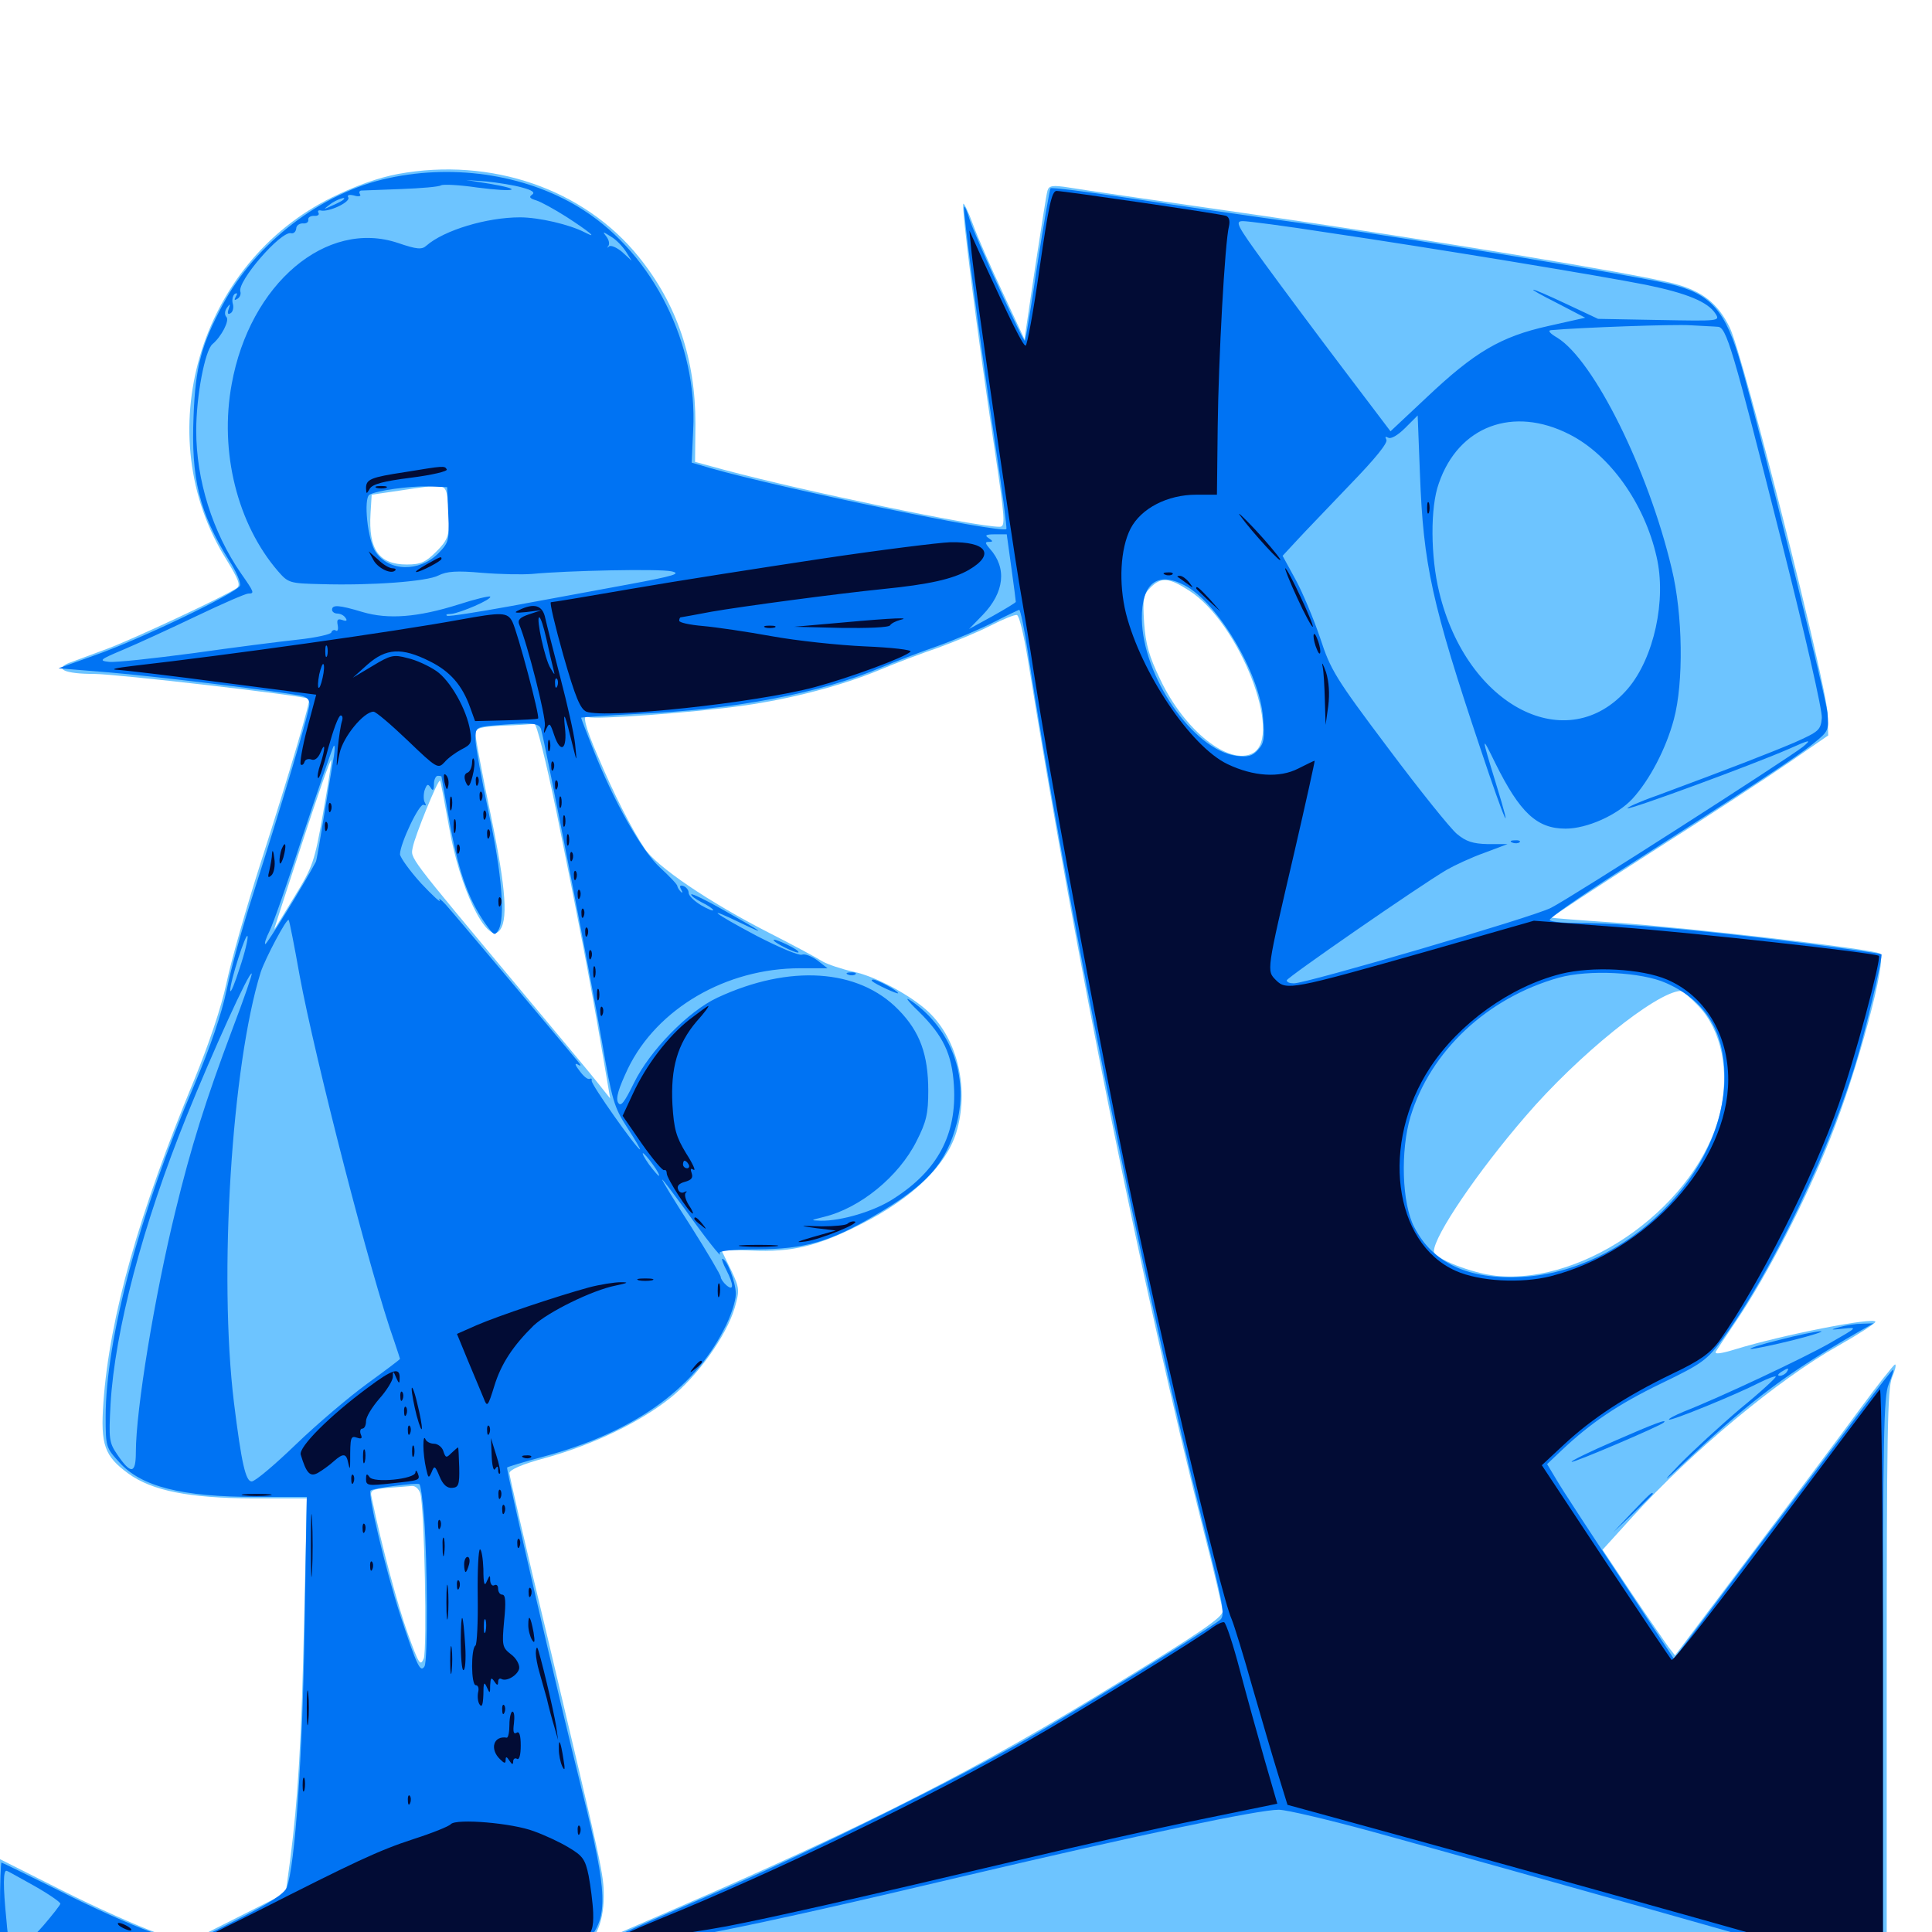 <svg xmlns="http://www.w3.org/2000/svg" viewBox="0 -1000 1000 1000">
	<path fill="#6dc4ff" d="M206.055 -909.961C195.703 -908.008 184.18 -903.906 171.875 -897.852C102.734 -863.867 76.758 -774.805 117.188 -710.352C123.438 -700.195 124.609 -697.07 122.656 -695.703C117.383 -691.797 68.75 -669.141 55.664 -664.258C48.242 -661.523 39.453 -658.203 36.133 -657.031C27.734 -653.906 33.203 -651.172 48.828 -651.172C60.156 -651.172 158.203 -639.844 159.961 -638.281C160.938 -637.5 150 -600.391 134.961 -553.516C127.539 -530.469 119.531 -502.344 117.188 -491.016C114.453 -478.32 108.008 -459.375 100.586 -441.211C72.07 -372.656 56.641 -318.359 53.516 -274.023C51.953 -252.148 54.102 -246.289 66.406 -237.305C78.711 -228.32 98.047 -224.609 130.664 -224.414H158.789L157.422 -161.914C156.055 -99.219 154.297 -69.336 150.195 -37.305L147.852 -20.117L122.266 -7.227L96.68 5.664L80.469 0.195C71.68 -2.93 50 -12.5 32.227 -21.484L0 -37.695V-13.672V10.547L15.039 11.719C23.438 12.305 169.531 13.281 339.844 13.867C704.688 15.039 903.32 16.406 945.898 17.969L976.562 19.141V-130.469C976.562 -256.836 976.953 -281.25 979.297 -286.914C980.859 -290.625 981.641 -293.75 980.859 -293.75C980.078 -293.555 971.875 -283.203 962.695 -270.703C953.516 -258.203 928.125 -224.219 906.445 -195.508L866.992 -143.164L863.477 -147.656C861.719 -150.195 853.125 -162.5 844.727 -175L829.492 -197.852L844.922 -214.844C875.781 -248.828 920.508 -286.133 951.953 -303.711C962.305 -309.57 970.703 -315.039 970.703 -315.82C970.703 -318.555 922.07 -308.984 898.047 -301.562C891.016 -299.414 887.305 -298.828 888.086 -300.391C888.867 -301.562 893.555 -308.789 898.633 -316.211C914.648 -339.844 934.766 -378.906 947.266 -410.547C961.719 -446.68 976.953 -503.906 973.047 -506.445C969.336 -508.789 873.438 -519.922 835.938 -522.461C818.164 -523.633 803.516 -524.805 803.125 -525C802.93 -525.391 826.172 -540.625 854.883 -558.984C883.789 -577.344 916.016 -598.438 926.758 -605.859L946.289 -619.336L945.898 -630.859C945.508 -645.508 902.344 -816.016 895.312 -830.469C889.062 -843.164 881.055 -849.414 866.016 -853.32C844.336 -858.789 741.992 -875.586 652.539 -888.477C603.516 -895.508 558.789 -901.953 553.32 -902.93C544.727 -904.297 542.969 -903.906 542.188 -901.367C541.602 -899.609 538.867 -881.641 535.742 -861.328L530.273 -824.414L519.141 -848.242C513.086 -861.133 506.055 -877.148 503.711 -883.594C501.367 -890.039 499.023 -894.922 498.633 -894.531C497.461 -893.359 506.055 -825.781 514.453 -769.922C520.312 -730.469 520.508 -727.344 517.383 -727.344C504.883 -727.344 416.406 -745.703 374.805 -756.836L359.766 -760.938L359.961 -780.664C359.961 -814.258 350.391 -842.578 330.664 -866.992C302.148 -902.344 254.102 -918.75 206.055 -909.961ZM231.25 -744.531C231.836 -741.992 232.422 -735.742 232.422 -730.664C232.422 -722.461 231.445 -720.117 225.781 -714.453C220.312 -708.984 217.773 -707.812 210.547 -707.812C196.094 -707.812 190.625 -715.625 191.797 -734.375L192.383 -743.945L207.031 -746.094C228.906 -749.414 229.883 -749.414 231.25 -744.531ZM615.43 -694.336C641.406 -677.93 664.453 -618.75 648.438 -610.156C636.133 -603.516 613.086 -621.875 600.586 -648.242C594.727 -660.352 592.969 -666.602 592.188 -677.734C591.406 -690.039 591.797 -692.188 595.508 -695.898C600.977 -701.367 604.883 -701.172 615.43 -694.336ZM531.836 -659.766C557.422 -500.781 590.82 -335.742 623.047 -207.422C628.516 -186.328 632.812 -167.578 632.812 -166.016C632.812 -162.891 621.68 -155.273 579.297 -129.297C506.641 -84.57 450.586 -55.859 349.609 -12.109C327.539 -2.539 308.594 5.664 307.227 6.25C306.055 6.836 306.641 4.102 308.789 0C311.133 -4.688 312.5 -11.328 312.5 -18.359C312.5 -30.078 312.109 -31.445 283.398 -152.539C272.461 -197.852 263.672 -236.133 263.672 -237.5C263.672 -239.258 270.312 -242.188 282.812 -245.508C307.227 -252.344 331.25 -263.867 346.875 -276.367C360.938 -287.5 375.977 -308.594 380.273 -323.047C382.812 -332.031 382.812 -333.203 378.711 -341.992C376.172 -347.07 374.023 -351.758 373.633 -352.344C373.242 -352.93 380.078 -353.125 388.672 -352.734C409.961 -351.758 423.047 -354.883 446.094 -366.602C472.266 -379.883 489.648 -396.68 494.922 -413.672C501.758 -435.742 495.898 -461.719 480.664 -476.172C471.875 -484.57 453.125 -494.727 441.602 -497.07C435.547 -498.438 428.516 -500.781 425.781 -502.344C423.047 -504.102 410.742 -510.742 398.438 -516.992C366.992 -533.008 339.648 -551.562 333.594 -560.938C327.148 -570.508 317.578 -589.258 309.375 -608.789C302.734 -624.023 301.172 -630.859 304.492 -628.906C307.031 -627.344 360.156 -631.25 384.766 -634.766C409.766 -638.281 436.328 -645.312 455.469 -653.32C463.281 -656.641 476.758 -661.719 485.352 -664.648C493.945 -667.773 506.25 -672.852 512.695 -676.172C519.141 -679.492 525.391 -682.031 526.367 -681.641C527.539 -681.445 529.883 -671.484 531.836 -659.766ZM288.086 -579.492C299.023 -525.391 305.078 -494.531 311.328 -457.812L315.82 -431.445L309.766 -439.062C306.445 -443.359 288.281 -465.039 269.531 -487.5C210.156 -558.594 212.5 -555.469 213.672 -561.523C214.844 -567.578 226.758 -596.875 227.734 -595.898C228.125 -595.703 230.078 -584.961 232.422 -572.07C237.695 -540.82 251.758 -511.523 258.203 -517.969C263.086 -522.852 262.109 -539.062 254.102 -577.734C249.609 -599.219 246.094 -618.164 246.094 -620.117C246.094 -623.047 248.242 -623.828 260.352 -624.414C267.969 -624.609 275.391 -625.195 276.562 -625.391C277.734 -625.586 282.617 -606.055 288.086 -579.492ZM167.188 -578.906C162.891 -554.297 161.914 -551.367 152.539 -536.133C147.07 -527.148 142.383 -519.336 141.992 -519.141C141.797 -518.945 148.242 -538.672 156.25 -563.281C164.258 -587.891 171.094 -607.422 171.484 -606.641C171.68 -605.859 169.727 -593.359 167.188 -578.906ZM879.102 -479.297C891.016 -466.797 895.312 -445.898 890.43 -424.609C879.492 -377.344 821.289 -334.766 774.219 -339.648C761.719 -341.016 742.188 -348.633 742.188 -352.344C742.188 -360.156 764.648 -393.359 789.648 -422.266C816.797 -453.906 857.227 -486.523 869.922 -487.109C870.898 -487.109 875 -483.594 879.102 -479.297ZM217.578 -226.953C219.727 -218.555 221.094 -146.484 219.336 -141.602C217.578 -137.305 216.797 -138.672 211.133 -154.297C206.055 -168.359 197.656 -199.219 192.383 -224.805C191.406 -228.711 192.383 -229.102 200.586 -229.883C205.859 -230.273 211.328 -230.664 213.086 -230.859C215.039 -231.055 216.797 -229.297 217.578 -226.953Z"/>
	<path fill="#0073f3" d="M201.172 -907.812C166.797 -900.586 132.227 -874.219 115.234 -842.188C104.297 -821.68 101.172 -810.352 100.195 -784.766C98.828 -752.539 103.125 -734.57 118.555 -709.961C122.266 -704.297 124.805 -698.242 124.219 -696.875C122.852 -693.164 71.875 -668.75 48.828 -660.742L30.273 -654.102L56.641 -651.953C79.492 -650 134.961 -643.359 153.906 -640.234C158.398 -639.648 160.156 -638.281 160.156 -635.547C160.156 -631.445 146.094 -584.375 130.859 -536.719C125.586 -520.508 119.531 -498.633 117.383 -487.891C114.648 -475 108.984 -458.398 100.586 -438.477C72.07 -371.68 54.688 -306.641 54.688 -266.602C54.688 -251.172 54.883 -250.586 61.719 -243.164C73.047 -230.469 94.141 -225.195 132.617 -225.195H158.789L157.617 -156.445C156.641 -91.016 152.734 -34.375 148.438 -23.047C147.07 -19.727 139.453 -14.844 121.68 -5.859L96.68 6.641L78.32 0C68.164 -3.516 46.875 -13.086 30.859 -21.289C14.648 -29.297 1.172 -35.938 0.781 -35.938C0.391 -35.938 0 -25.391 0 -12.5V10.742L49.414 11.328C76.367 11.719 180.859 12.305 281.25 12.5C554.688 13.281 958.984 16.406 967.383 17.969L974.609 19.336V-128.516C974.609 -256.055 975 -277.344 977.539 -283.398C979.102 -287.305 980.273 -290.625 979.883 -291.016C979.688 -291.406 972.461 -282.227 963.867 -270.703C955.273 -259.18 929.883 -225.391 907.227 -195.703L866.406 -141.406L838.281 -183.984C822.852 -207.227 808.008 -229.883 805.469 -234.375L800.781 -242.188L808.203 -249.219C823.047 -263.281 837.305 -273.047 859.961 -283.984C881.055 -294.141 883.594 -296.094 891.406 -306.641C917.383 -341.797 948.828 -407.812 962.305 -455.859C967.773 -475.586 974.609 -505.273 973.828 -506.055C973.438 -506.445 953.125 -509.375 928.516 -512.5C879.297 -518.75 838.867 -522.266 817.188 -522.266C809.375 -522.266 802.539 -522.852 802.148 -523.828C801.562 -524.609 817.578 -535.742 837.5 -548.633C906.445 -592.773 930.664 -608.594 938.672 -615.234C946.484 -621.484 946.68 -622.07 945.898 -631.055C944.922 -640.039 910.742 -777.93 901.367 -810.547C893.164 -839.648 885.547 -848.047 863.867 -853.125C841.016 -858.203 735.938 -875.586 678.711 -883.789C648.633 -887.891 606.055 -894.141 584.375 -897.461C562.5 -900.781 544.141 -903.125 543.75 -902.539C543.359 -902.148 540.234 -884.375 536.914 -862.891C533.789 -841.602 530.859 -823.828 530.469 -823.633C529.688 -822.656 504.883 -877.148 501.953 -886.133C500.781 -890.234 499.414 -893.359 499.023 -892.969C498.242 -892.188 506.641 -827.734 514.648 -773.438C518.555 -747.852 521.289 -726.562 520.898 -726.172C518.359 -723.633 404.297 -747.266 367.969 -757.617L358.008 -760.547L358.789 -777.539C361.133 -821.68 338.281 -867.773 302.344 -891.016C274.414 -909.18 236.328 -915.43 201.172 -907.812ZM235.938 -907.617C238.867 -908.008 236.328 -908.398 230.469 -908.398C224.609 -908.398 222.07 -908.008 225.195 -907.617C228.125 -907.227 232.812 -907.227 235.938 -907.617ZM213.477 -905.664C214.648 -906.25 213.672 -906.641 210.938 -906.641C208.203 -906.641 207.227 -906.25 208.594 -905.664C209.766 -905.273 212.109 -905.273 213.477 -905.664ZM270.312 -902.93C275.391 -901.562 277.148 -900.391 275.391 -899.219C273.633 -898.047 274.219 -897.266 277.539 -896.289C280.078 -895.508 287.109 -891.602 292.969 -887.891C305.078 -880.078 309.961 -875.977 302.734 -879.688C294.922 -883.789 278.906 -887.5 269.141 -887.5C251.953 -887.5 229.883 -880.859 220.703 -872.852C218.359 -870.703 215.82 -870.898 206.055 -874.219C168.945 -886.719 129.297 -853.125 119.922 -801.172C113.477 -766.211 122.852 -728.711 143.945 -704.297C149.219 -698.242 150 -698.047 166.016 -697.656C192.383 -696.875 221.094 -699.023 226.953 -702.148C231.25 -704.297 236.328 -704.688 249.414 -703.516C258.984 -702.734 270.508 -702.539 275.391 -702.93C293.75 -704.688 341.016 -705.664 347.461 -704.297C352.93 -703.125 349.219 -701.953 325 -697.461C308.984 -694.531 281.836 -689.453 264.648 -686.328C247.461 -683.203 232.617 -680.859 231.445 -681.25C230.469 -681.836 231.25 -682.227 233.398 -682.227C238.086 -682.617 254.883 -689.844 253.711 -691.211C253.125 -691.602 245.703 -689.844 237.305 -687.109C216.211 -680.469 200.977 -679.297 187.695 -683.203C175.391 -686.914 171.875 -687.109 171.875 -684.375C171.875 -683.398 173.047 -682.422 174.609 -682.422C176.172 -682.422 178.125 -681.445 178.906 -680.078C179.883 -678.711 179.297 -678.32 177.148 -679.102C174.805 -679.883 174.219 -679.297 174.805 -676.367C175.195 -674.219 174.805 -673.047 173.828 -673.633C173.047 -674.219 171.875 -673.828 171.484 -672.656C171.289 -671.68 163.477 -669.922 154.297 -668.945C145.117 -667.969 120.703 -664.844 100 -661.914C79.297 -659.18 59.766 -657.031 56.445 -657.422C50.977 -658.008 51.562 -658.594 63.672 -663.672C71.094 -666.797 88.086 -674.609 101.562 -681.055C115.039 -687.5 127.148 -692.773 128.516 -692.773C131.836 -692.773 131.641 -693.359 124.805 -703.125C109.961 -724.609 101.562 -751.562 101.562 -777.148C101.562 -794.922 106.055 -818.555 109.961 -821.875C114.648 -825.781 118.945 -834.18 117.188 -835.938C116.211 -836.914 116.211 -838.867 117.383 -840.625C119.141 -842.969 119.336 -842.969 118.359 -840.039C117.578 -837.891 117.969 -836.914 119.336 -837.891C120.508 -838.477 121.094 -840.82 120.508 -842.773C119.922 -844.727 120.508 -847.07 121.484 -847.852C122.852 -848.633 123.047 -848.047 122.07 -846.484C121.094 -844.727 121.289 -844.336 122.852 -845.312C124.219 -846.094 124.805 -847.852 124.414 -849.023C122.656 -854.297 145.312 -880.469 150.586 -879.297C151.953 -878.906 153.125 -880.078 153.32 -881.641C153.32 -883.203 154.883 -884.375 156.641 -884.375C158.594 -884.18 159.766 -884.961 159.57 -886.328C159.375 -887.5 160.742 -888.281 162.5 -888.281C164.453 -888.086 165.43 -888.867 164.844 -889.844C164.258 -890.82 164.844 -891.406 166.211 -891.016C170.508 -890.234 181.641 -895.508 180.273 -897.852C179.492 -899.023 180.664 -899.414 183.203 -898.828C185.547 -898.047 187.109 -898.438 186.328 -899.414C185.742 -900.391 185.938 -901.172 186.914 -901.367C187.695 -901.367 197.07 -901.758 207.422 -902.148C217.969 -902.539 227.344 -903.32 228.32 -904.102C229.492 -904.688 237.891 -904.297 247.07 -902.93C266.797 -900.391 271.68 -901.758 253.516 -904.883L241.211 -906.836L251.953 -906.055C257.812 -905.469 266.211 -904.102 270.312 -902.93ZM202.539 -903.906C203.32 -904.492 202.148 -905.078 200 -904.883C197.852 -904.883 197.266 -904.297 198.828 -903.711C200.195 -903.125 201.953 -903.32 202.539 -903.906ZM177.539 -896.484C177.148 -896.094 174.609 -894.727 171.875 -893.555C167.188 -891.406 167.188 -891.406 170.703 -894.141C173.828 -896.68 180.273 -898.828 177.539 -896.484ZM686.719 -879.688C742.383 -871.484 829.688 -857.031 852.148 -852.539C873.047 -848.242 883.984 -843.75 887.891 -837.695C890.43 -833.789 890.039 -833.789 858.789 -834.375L827.148 -834.961L810.938 -842.578C790.234 -852.344 787.305 -852.539 806.25 -842.969L820.508 -835.547L801.367 -831.25C776.758 -825.781 763.281 -817.773 738.672 -794.531L719.727 -776.758L695.312 -808.984C681.836 -826.758 663.672 -851.172 654.688 -863.477C640.039 -883.594 639.062 -885.547 643.359 -885.547C645.898 -885.547 665.43 -883.008 686.719 -879.688ZM324.023 -869.727L326.953 -865.039L322.07 -869.531C319.336 -871.875 316.211 -873.242 315.234 -872.461C314.258 -871.484 314.062 -871.68 314.844 -872.656C315.625 -873.633 315.234 -875.781 313.867 -877.539C311.719 -880.273 311.914 -880.273 316.211 -877.539C318.945 -875.977 322.266 -872.461 324.023 -869.727ZM889.062 -830.859C893.555 -830.859 896.68 -820.312 921.875 -720.703C934.375 -671.289 943.359 -632.031 942.969 -628.32C942.383 -622.07 941.406 -621.289 928.711 -615.625C915.82 -610.156 895.703 -602.344 857.812 -588.281C848.828 -585.156 841.992 -582.031 842.383 -581.641C843.359 -580.664 908.008 -604.492 925.781 -612.305C937.109 -617.383 937.891 -617.383 933.203 -613.477C925.586 -607.422 813.281 -535.352 802.734 -530.078C793.75 -525.391 676.172 -491.016 669.727 -491.016C667.578 -491.016 666.016 -491.602 666.016 -492.578C666.016 -493.945 734.57 -541.406 748.828 -549.805C752.93 -552.148 761.719 -556.25 768.359 -558.594L780.273 -563.086H770.117C762.305 -563.281 758.789 -564.453 754.102 -568.359C750.781 -571.094 734.766 -591.016 718.555 -612.695C691.211 -649.023 688.672 -653.32 683.398 -669.531C680.078 -679.297 674.414 -692.969 670.703 -699.805L663.867 -712.305L671.289 -720.312C675.391 -724.805 687.891 -737.695 698.828 -749.219C711.719 -762.5 718.555 -770.898 717.578 -772.461C716.797 -774.023 716.992 -774.219 718.555 -773.438C719.922 -772.656 723.438 -774.609 727.344 -778.516L733.789 -784.961L734.961 -754.688C736.719 -707.617 741.016 -687.891 766.406 -612.109C779.102 -574.023 783.789 -563.672 774.219 -594.727C766.602 -619.531 766.602 -620.117 774.023 -604.883C786.719 -579.297 795.508 -571.094 810.352 -571.094C821.484 -571.094 837.109 -578.125 844.922 -586.523C853.711 -596.094 862.305 -612.305 866.406 -627.734C871.484 -646.68 871.094 -681.836 865.234 -705.859C853.125 -756.836 825 -813.477 806.055 -825.195C802.344 -827.344 800.977 -828.906 802.734 -829.102C817.578 -830.469 866.602 -832.227 875 -831.641C880.859 -831.25 887.305 -831.055 889.062 -830.859ZM812.305 -775.195C833.203 -764.648 851.172 -739.453 857.422 -711.914C862.695 -689.453 856.055 -659.375 842.578 -643.555C811.523 -607.422 759.18 -634.18 744.922 -693.555C740.43 -711.914 740.234 -737.5 744.727 -749.805C754.883 -779.492 783.203 -790.039 812.305 -775.195ZM232.031 -733.594C232.617 -720.117 232.227 -719.141 226.953 -713.672C216.992 -703.711 201.172 -704.102 194.336 -714.453C190.234 -720.703 188.086 -741.797 191.211 -743.945C195.117 -746.094 211.328 -748.438 221.68 -748.242L231.445 -747.852ZM523.438 -706.445C524.805 -696.875 525.781 -688.867 525.781 -688.477C525.781 -688.086 520.312 -684.766 513.672 -681.055L501.562 -674.414L508.594 -681.641C519.922 -693.359 521.289 -706.055 512.305 -716.016C509.766 -718.945 509.766 -719.531 511.914 -719.531C514.062 -719.531 514.062 -719.922 511.719 -721.484C509.57 -722.852 510.156 -723.438 514.844 -723.438H521.094ZM365.82 -704.492C366.992 -705.078 365.625 -705.469 362.305 -705.469C359.18 -705.469 358.008 -705.078 359.961 -704.492C361.719 -704.102 364.453 -704.102 365.82 -704.492ZM613.086 -697.07C630.078 -688.477 651.953 -651.562 653.711 -628.906C654.688 -617.969 654.297 -615.234 651.172 -611.914C648.242 -608.594 645.898 -608.008 639.844 -608.789C617.578 -611.914 591.406 -649.805 591.016 -679.688C590.82 -698.047 599.023 -704.492 613.086 -697.07ZM532.031 -662.5C550.586 -540.625 591.211 -338.672 621.875 -214.648C633.594 -167.578 634.375 -163.672 631.25 -161.328C624.414 -156.055 561.133 -116.992 531.641 -100C496.484 -79.883 420.898 -42.383 377.93 -23.633C303.125 8.789 308.594 6.055 317.188 6.641C334.766 8.203 382.812 -1.367 500.586 -29.297C589.453 -50.195 651.172 -63.281 661.914 -63.281C665.82 -63.281 688.086 -58.008 710.938 -51.758C787.5 -30.664 936.523 11.328 941.406 13.086C944.531 14.258 934.18 14.453 914.062 13.867C896.289 13.281 750.781 12.305 590.43 11.523L299.023 10.352L304.492 4.102C314.844 -7.812 314.453 -20.312 301.758 -71.094C289.062 -121.68 261.719 -239.648 262.5 -240.43C262.891 -240.82 271.289 -243.359 281.445 -246.094C327.148 -258.398 358.594 -280.273 374.609 -311.719C378.125 -318.164 380.859 -326.562 380.859 -330.273C380.859 -336.328 376.172 -348.438 373.828 -348.438C373.438 -348.438 374.219 -345.898 375.977 -342.578C379.883 -334.961 379.883 -331.445 375.977 -334.766C374.414 -336.133 373.047 -338.086 373.047 -339.062C373.047 -340.039 366.016 -351.953 357.617 -365.234C349.023 -378.516 342.383 -389.453 342.773 -389.453C343.164 -389.453 348.242 -382.617 354.297 -374.414C364.844 -359.57 374.414 -347.461 372.461 -351.367C371.875 -352.539 379.102 -353.32 392.188 -353.32C416.406 -353.516 429.492 -357.227 452.148 -370.508C480.078 -386.719 489.844 -397.852 495.312 -418.945C501.367 -442.773 492.383 -467.383 472.07 -481.641C467.969 -484.57 469.141 -482.617 475.586 -476.367C488.281 -463.867 492.773 -454.297 493.75 -438.086C495.312 -412.891 485.352 -394.141 462.695 -379.688C452.734 -373.047 435.352 -367.969 424.805 -368.164C419.336 -368.359 419.336 -368.359 426.367 -370.117C445.117 -374.609 465.234 -391.016 474.414 -409.375C479.492 -419.336 480.469 -423.633 480.469 -435.352C480.469 -454.102 476.172 -466.016 465.039 -477.344C444.336 -498.633 408.594 -500.977 371.289 -483.594C356.25 -476.562 336.328 -456.25 328.125 -439.453C323.047 -429.102 321.289 -426.953 319.922 -429.297C318.555 -431.641 320.312 -436.914 325 -446.875C340.039 -477.93 375.781 -498.828 414.062 -498.828H428.32L423.047 -502.93C420.117 -505.078 416.602 -506.445 415.039 -505.859C413.477 -505.273 402.93 -509.766 391.602 -515.625C369.141 -527.539 364.062 -531.641 383.398 -522.266C398.047 -515.234 394.922 -517.383 374.219 -529.102C365.625 -533.984 358.398 -537.5 357.812 -537.109C357.422 -536.523 359.766 -534.766 363.086 -533.008C366.406 -531.445 369.141 -529.492 369.141 -528.906C369.141 -528.32 366.211 -529.492 362.891 -531.445C359.375 -533.594 356.445 -536.328 356.445 -537.891C356.445 -539.258 355.273 -540.82 353.711 -541.406C351.953 -541.992 351.562 -541.406 352.539 -539.648C353.516 -538.086 353.32 -537.5 352.344 -538.477C351.367 -539.453 350.586 -540.82 350.586 -541.406C350.586 -542.188 346.484 -546.484 341.602 -550.977C332.031 -559.766 317.383 -585.742 306.836 -612.695C303.516 -621.094 300.781 -628.125 300.781 -628.516C300.781 -628.711 313.672 -629.688 329.688 -630.469C380.078 -632.617 424.609 -641.211 456.055 -654.492C462.5 -657.227 475.781 -662.305 485.352 -665.625C495.117 -669.141 508.203 -674.805 514.648 -678.125C521.094 -681.445 526.953 -684.18 527.539 -684.375C528.125 -684.375 530.273 -674.414 532.031 -662.5ZM280.078 -622.461C282.422 -614.062 306.836 -488.867 311.719 -459.961C316.797 -430.664 317.773 -426.953 324.609 -416.406C328.711 -410.156 331.641 -405.078 331.25 -405.078C329.688 -405.078 305.664 -439.062 306.25 -440.625C306.445 -441.602 306.055 -441.992 305.273 -441.602C304.297 -441.016 301.953 -442.969 300 -445.703C297.656 -448.633 297.266 -450 299.023 -449.023C300.977 -447.852 300.977 -448.438 298.633 -451.172C287.305 -464.844 234.57 -527.539 230.664 -531.836C228.125 -534.57 226.758 -535.547 227.539 -533.984C228.32 -532.422 224.023 -536.328 217.969 -542.773C212.109 -549.219 207.227 -556.055 207.031 -557.812C207.031 -563.281 217.188 -584.766 219.336 -583.398C220.508 -582.812 220.703 -583.203 219.922 -584.57C219.141 -585.742 219.141 -588.672 219.727 -590.82C220.898 -594.141 221.484 -594.531 222.852 -592.383C224.023 -590.43 224.609 -590.82 224.609 -594.141C224.609 -596.484 225.586 -598.438 226.562 -598.438C227.734 -598.438 228.516 -598.242 228.516 -598.047C228.516 -597.656 230.664 -585.938 233.203 -571.68C237.891 -546.875 243.164 -532.422 253.125 -519.336C255.664 -516.016 256.25 -515.82 257.812 -518.359C261.719 -524.414 259.766 -547.852 252.93 -579.492C249.219 -596.875 246.094 -613.867 246.094 -617.383C246.094 -623.242 246.484 -623.633 254.492 -624.414C275 -626.172 279.102 -625.977 280.078 -622.461ZM172.852 -608.789C172.266 -605.664 170.117 -592.383 167.969 -579.297C165.82 -566.016 163.867 -554.492 163.477 -553.906C157.812 -543.164 137.891 -510.742 137.305 -511.328C136.719 -511.719 137.891 -514.844 139.453 -517.969C141.211 -521.289 149.219 -544.141 157.227 -568.945C165.43 -593.75 172.461 -614.062 172.852 -614.062C173.438 -614.062 173.242 -611.719 172.852 -608.789ZM155.078 -495.117C163.086 -451.953 191.992 -339.453 204.102 -305.664C205.664 -300.977 207.031 -296.875 207.031 -296.68C207.031 -296.289 199.414 -290.625 190.039 -283.789C180.664 -276.953 164.062 -262.891 153.125 -252.344C142.188 -241.797 132.031 -233.203 130.273 -233.203C127.148 -233.203 125 -242.578 121.094 -274.023C113.086 -339.648 119.922 -448.633 134.961 -496.875C137.305 -503.906 148.438 -525 149.414 -523.828C149.805 -523.438 152.344 -510.547 155.078 -495.117ZM124.023 -498.828C121.484 -490.82 119.336 -485.547 119.141 -487.305C119.141 -491.992 127.344 -517.773 128.125 -515.43C128.516 -514.453 126.758 -506.836 124.023 -498.828ZM120.312 -467.383C106.445 -430.469 98.828 -406.25 90.82 -373.242C80.078 -329.492 70.312 -270.312 70.312 -248.242C70.312 -237.109 67.773 -236.719 60.742 -247.07C56.445 -253.32 56.25 -255.078 57.227 -273.242C59.375 -310.938 73.828 -366.016 96.68 -422.461C110.156 -455.859 129.102 -497.461 130.273 -496.094C130.664 -495.703 126.172 -482.812 120.312 -467.383ZM862.305 -491.211C882.617 -482.227 892.578 -466.406 892.578 -442.578C892.578 -392.383 841.797 -341.992 787.891 -339.062C760.352 -337.5 741.602 -346.094 732.031 -364.844C725.586 -376.953 724.805 -404.492 730.078 -422.07C740.43 -456.055 769.922 -483.594 806.836 -493.945C822.266 -498.242 849.609 -496.875 862.305 -491.211ZM337.891 -397.266C340.234 -394.141 341.602 -391.406 341.016 -391.406C340.625 -391.406 338.281 -394.141 335.938 -397.266C333.594 -400.586 332.227 -403.125 332.812 -403.125C333.203 -403.125 335.547 -400.586 337.891 -397.266ZM219.531 -214.258C221.289 -191.211 221.484 -140.234 219.727 -137.5C217.578 -133.984 215.82 -137.695 207.227 -163.867C199.609 -187.305 190.234 -226.758 191.797 -228.516C192.969 -229.688 215.43 -232.617 216.992 -231.836C217.773 -231.641 218.75 -223.633 219.531 -214.258ZM18.164 -23.633C25.391 -19.531 31.25 -15.43 31.25 -14.648C31.25 -14.062 27.148 -8.789 22.266 -3.125C16.406 3.516 11.914 7.031 8.984 7.031C4.883 7.031 4.297 5.859 3.32 -6.25C1.562 -23.633 1.562 -32.422 3.516 -31.641C4.297 -31.445 10.742 -27.734 18.164 -23.633ZM782.812 -563.867C781.25 -564.453 781.836 -565.039 783.984 -565.039C786.133 -565.234 787.305 -564.648 786.523 -564.062C785.938 -563.477 784.18 -563.281 782.812 -563.867ZM400.391 -513.477C400.391 -512.109 412.305 -506.25 413.281 -507.031C413.672 -507.617 410.938 -509.375 407.227 -511.133C403.516 -512.891 400.391 -514.062 400.391 -513.477ZM439.062 -495.508C437.5 -496.094 438.086 -496.68 440.234 -496.68C442.383 -496.875 443.555 -496.289 442.773 -495.703C442.188 -495.117 440.43 -494.922 439.062 -495.508ZM451.367 -492.188C453.32 -490.43 464.844 -485.156 464.844 -485.938C464.844 -487.109 454.102 -492.969 451.953 -492.969C451.172 -492.969 450.977 -492.578 451.367 -492.188ZM952.148 -313.086C947.07 -311.719 947.266 -311.523 954.102 -312.305C961.719 -313.086 961.523 -313.086 947.266 -304.883C933.594 -297.07 890.43 -276.758 871.484 -269.336C866.797 -267.383 863.477 -265.625 863.867 -265.234C864.648 -264.258 899.023 -278.32 910.742 -284.375C915.039 -286.523 918.75 -287.891 919.141 -287.5C919.531 -287.109 911.328 -279.492 900.781 -270.898C890.43 -262.109 876.172 -249.023 869.141 -241.797C859.18 -231.445 860.547 -232.227 875.195 -246.094C907.227 -275.977 926.172 -290.039 962.109 -310.742L969.727 -315.039L963.867 -314.844C960.742 -314.844 955.469 -314.062 952.148 -313.086ZM924.805 -289.844C924.219 -288.867 922.461 -287.891 921.289 -287.891C919.922 -287.891 920.117 -288.672 921.875 -289.844C925.586 -292.188 926.367 -292.188 924.805 -289.844ZM920.898 -306.445C911.328 -304.102 904.688 -301.953 906.25 -301.758C907.812 -301.758 917.578 -303.711 927.734 -306.25C937.891 -308.789 944.531 -310.938 942.383 -310.938C940.234 -310.938 930.664 -308.984 920.898 -306.445ZM835.547 -254.102C822.852 -248.633 812.891 -243.75 813.477 -243.359C814.062 -242.578 859.375 -261.914 861.133 -263.672C863.477 -265.82 856.445 -263.281 835.547 -254.102ZM844.727 -217.188L834.961 -206.836L845.312 -216.602C850.781 -221.875 855.469 -226.562 855.469 -226.758C855.469 -228.32 853.711 -226.562 844.727 -217.188Z"/>
	<path fill="#020c35" d="M538.086 -861.133C534.961 -839.062 531.641 -821.094 530.859 -821.094C529.492 -821.094 523.438 -833.203 508.398 -866.016L501.758 -880.664L502.93 -868.945C504.883 -850 523.438 -722.656 527.539 -698.047C529.688 -685.742 533.203 -664.844 535.156 -651.562C543.359 -599.219 561.523 -500.195 579.102 -411.914C596.094 -326.953 631.445 -175.195 637.5 -161.914C638.867 -158.594 643.75 -142.773 648.242 -126.758C652.93 -110.547 658.789 -90.43 661.523 -81.641L666.406 -65.82L713.477 -52.93C778.32 -35.156 863.086 -11.523 917.773 3.906C942.969 10.938 966.016 16.797 969.141 16.797H974.609V-133.008C974.609 -215.43 973.828 -282.031 973.047 -280.859C972.07 -279.883 947.852 -247.656 918.945 -209.18C890.234 -170.703 866.016 -140.039 865.234 -140.82C864.453 -141.602 849.023 -164.648 830.859 -191.992L798.047 -241.602L809.57 -252.344C824.023 -265.82 841.602 -277.344 865.43 -288.867C879.883 -295.703 884.961 -299.414 889.844 -305.859C909.766 -333.789 938.477 -390.43 951.758 -428.516C959.961 -451.562 974.023 -504.297 972.461 -505.273C970.117 -506.836 875.586 -517.383 837.891 -520.117L793.945 -523.438L737.305 -507.227C669.141 -487.891 665.82 -487.305 660.547 -492.578C655.469 -497.656 655.469 -496.68 669.922 -558.789C675.977 -584.961 680.664 -606.25 680.469 -606.25C680.078 -606.25 676.172 -604.297 671.875 -602.148C662.305 -597.266 648.828 -598.047 635.352 -604.492C616.211 -613.672 590.625 -651.953 582.812 -682.422C578.906 -698.242 579.883 -716.016 585.156 -726.367C590.625 -736.914 604.297 -743.945 619.141 -743.945H629.883L630.273 -778.906C630.664 -813.672 633.984 -874.805 636.133 -883.008C636.719 -885.742 636.133 -887.695 634.57 -888.281C630.859 -889.453 550.391 -901.172 546.875 -901.172C544.336 -901.172 542.773 -893.359 538.086 -861.133ZM862.891 -492.969C882.422 -484.57 894.531 -464.648 894.531 -441.211C894.531 -398.633 852.734 -352.344 802.734 -339.453C787.305 -335.547 765.82 -336.719 753.516 -342.188C721.094 -356.641 714.453 -408.203 740.234 -447.461C755.273 -470.312 781.641 -489.258 807.812 -495.898C824.219 -500 849.609 -498.633 862.891 -492.969ZM209.766 -755.664C191.797 -752.93 189.453 -751.953 189.453 -747.266C189.648 -744.141 189.648 -744.141 191.406 -747.07C192.773 -749.414 198.633 -750.977 212.695 -752.734C223.438 -754.102 231.836 -756.055 231.25 -757.031C230.078 -758.984 230.078 -758.984 209.766 -755.664ZM194.922 -747.461C193.555 -748.047 194.531 -748.438 197.266 -748.438C200 -748.438 200.977 -748.047 199.805 -747.461C198.438 -747.07 196.094 -747.07 194.922 -747.461ZM738.672 -737.109C738.672 -734.375 739.062 -733.398 739.648 -734.766C740.039 -735.938 740.039 -738.281 739.648 -739.648C739.062 -740.82 738.672 -739.844 738.672 -737.109ZM641.992 -733.008C647.656 -725 664.844 -706.25 662.5 -710.742C661.133 -712.891 655.273 -719.922 649.219 -726.367C643.164 -732.812 639.844 -735.742 641.992 -733.008ZM424.805 -710.742C393.75 -706.055 349.805 -699.219 327.344 -695.312C304.883 -691.406 285.938 -688.281 285.156 -688.281C284.375 -688.281 287.305 -675.977 291.602 -660.742C297.852 -638.867 300.391 -633.008 303.516 -631.641C313.672 -627.93 390.82 -636.133 421.68 -644.336C439.844 -649.219 468.359 -659.766 471.289 -662.695C472.07 -663.672 461.523 -664.844 447.852 -665.43C434.18 -666.016 412.305 -668.359 399.414 -670.703C386.523 -673.047 370.508 -675.391 363.867 -675.977C357.031 -676.562 351.562 -677.734 351.562 -678.711C351.562 -679.688 351.953 -680.469 352.344 -680.469C352.734 -680.469 359.961 -681.836 368.359 -683.398C383.984 -686.133 433.789 -692.773 457.031 -695.117C480.469 -697.461 493.164 -700.195 501.562 -705.078C515.234 -713.086 510.742 -719.727 491.797 -719.336C486.133 -719.141 456.055 -715.43 424.805 -710.742ZM193.164 -710.352C195.312 -706.055 202.344 -702.539 204.492 -704.688C205.273 -705.273 204.492 -705.859 203.125 -705.859C201.562 -705.859 198.242 -707.812 195.703 -710.352L190.82 -714.648ZM220.703 -707.812C216.992 -705.664 214.648 -704.102 215.43 -703.906C217.578 -703.906 228.516 -709.57 228.516 -710.742C228.516 -712.109 228.32 -712.109 220.703 -707.812ZM671.484 -690.43C675.391 -681.836 679.102 -675.195 679.492 -675.586C680.273 -676.562 666.602 -705.859 665.234 -705.859C664.844 -705.859 667.578 -698.828 671.484 -690.43ZM603.125 -702.539C601.562 -703.125 602.148 -703.711 604.297 -703.711C606.445 -703.906 607.617 -703.32 606.836 -702.734C606.25 -702.148 604.492 -701.953 603.125 -702.539ZM609.57 -701.367C609.961 -701.172 612.109 -699.609 614.258 -698.047C617.969 -695.312 617.969 -695.312 615.43 -698.633C614.062 -700.391 611.914 -701.953 610.742 -701.953C609.57 -701.953 609.18 -701.758 609.57 -701.367ZM619.141 -695.508C619.141 -695.117 622.07 -692.383 625.586 -689.062L631.836 -683.398L626.172 -689.844C620.703 -695.703 619.141 -697.07 619.141 -695.508ZM268.555 -684.18C265.625 -682.812 266.602 -682.617 272.461 -683.203L280.273 -684.18L273.828 -682.031C269.141 -680.469 267.773 -679.102 268.75 -676.758C273.047 -666.602 282.617 -628.906 282.031 -624.414C281.25 -619.922 281.445 -619.727 282.812 -622.852C284.375 -626.172 284.766 -625.781 286.914 -619.336C290.234 -609.57 293.75 -612.109 292.383 -623.633C291.406 -633.008 292.383 -630.664 296.68 -613.086C298.633 -605.273 298.633 -605.273 297.656 -615.039C297.07 -620.508 293.555 -635.742 290.039 -649.219C286.523 -662.695 283.008 -676.562 282.227 -680.078C280.859 -686.719 276.562 -688.086 268.555 -684.18ZM282.812 -669.336C284.18 -663.086 285.742 -656.25 286.328 -654.102C287.305 -650.195 287.305 -650.195 284.961 -654.102C282.031 -658.594 277.344 -680.469 279.102 -680.469C279.883 -680.469 281.445 -675.391 282.812 -669.336ZM288.477 -644.922C287.891 -643.359 287.305 -643.945 287.305 -646.094C287.109 -648.242 287.695 -649.414 288.281 -648.633C288.867 -648.047 289.062 -646.289 288.477 -644.922ZM238.281 -679.297C203.125 -672.852 119.531 -661.133 68.359 -655.273C60.156 -654.297 56.836 -653.516 60.547 -653.32C64.258 -653.125 89.062 -650.195 115.43 -646.68L163.672 -640.43L158.984 -622.852C156.445 -613.281 155.078 -604.883 155.664 -604.297C156.25 -603.711 157.227 -604.297 157.617 -605.664C158.008 -607.031 159.766 -607.422 161.328 -606.836C162.891 -606.25 164.648 -607.617 165.82 -610.352C168.555 -616.992 168.359 -612.109 165.82 -604.492C164.648 -600.977 164.062 -597.852 164.648 -597.266C165.234 -596.68 167.578 -603.711 169.922 -612.891C172.461 -622.07 175.195 -629.688 176.367 -629.688C177.344 -629.688 177.539 -628.32 176.953 -626.562C176.367 -624.805 175.391 -618.555 174.805 -612.5C174.023 -601.367 174.023 -601.367 175.781 -610.156C177.539 -618.555 188.281 -631.641 193.359 -631.641C194.531 -631.641 202.344 -625 210.938 -616.797C226.172 -602.148 226.758 -601.953 230.078 -605.469C231.836 -607.617 235.938 -610.547 238.867 -612.109C243.945 -614.648 244.336 -615.625 243.359 -621.68C241.602 -632.812 233.008 -647.852 225.781 -652.734C222.07 -655.273 215.43 -658.398 210.938 -659.375C203.711 -661.328 202.148 -660.938 192.773 -655.273L182.617 -649.219L190.234 -656.055C199.805 -664.453 207.812 -665.039 222.266 -657.812C233.008 -652.539 239.258 -645.312 243.359 -633.789L245.898 -626.758L261.719 -627.148C270.508 -627.344 278.125 -627.734 278.516 -628.125C279.492 -629.297 267.969 -672.461 265.234 -678.125C262.695 -683.203 259.766 -683.203 238.281 -679.297ZM169.336 -660.547C168.75 -659.18 168.359 -660.156 168.359 -662.891C168.359 -665.625 168.75 -666.602 169.336 -665.43C169.727 -664.062 169.727 -661.719 169.336 -660.547ZM166.992 -649.219C165.234 -641.211 163.672 -642.773 165.234 -650.977C166.016 -654.297 166.992 -656.836 167.383 -656.25C167.969 -655.859 167.773 -652.539 166.992 -649.219ZM435.547 -677.734C463.477 -680.273 471.875 -680.469 465.82 -679.102C463.672 -678.516 461.328 -677.344 460.742 -676.367C460.156 -675.195 448.828 -674.805 435.352 -675L411.133 -675.586ZM396.094 -675.195C394.727 -675.781 395.703 -676.172 398.438 -676.172C401.172 -676.172 402.148 -675.781 400.977 -675.195C399.609 -674.805 397.266 -674.805 396.094 -675.195ZM679.883 -670.703C679.883 -669.141 680.664 -666.016 681.641 -663.867C682.617 -661.328 683.398 -661.133 683.398 -662.891C683.398 -664.453 682.617 -667.578 681.641 -669.727C680.664 -672.266 679.883 -672.461 679.883 -670.703ZM684.57 -655.078C685.156 -652.344 685.547 -644.531 685.742 -637.5L686.133 -624.805L687.5 -634.57C688.281 -641.016 687.891 -647.07 686.328 -652.148C684.766 -656.445 683.984 -657.812 684.57 -655.078ZM283.594 -614.062C283.594 -611.328 283.984 -610.352 284.57 -611.719C284.961 -612.891 284.961 -615.234 284.57 -616.602C283.984 -617.773 283.594 -616.797 283.594 -614.062ZM244.336 -604.883C244.141 -602.539 243.164 -600.391 241.797 -600C240.43 -599.414 240.039 -597.852 241.016 -595.312C242.383 -592.188 242.969 -592.383 244.531 -598.047C245.508 -601.758 245.898 -605.664 245.312 -606.836C244.922 -608.203 244.336 -607.227 244.336 -604.883ZM285.352 -603.125C285.352 -600.977 285.938 -600.391 286.523 -601.953C287.109 -603.32 286.914 -605.078 286.328 -605.664C285.742 -606.445 285.156 -605.273 285.352 -603.125ZM230.078 -595.117C231.055 -591.016 231.445 -590.625 232.031 -593.359C232.422 -595.312 232.031 -597.656 230.859 -598.828C229.688 -600 229.492 -598.828 230.078 -595.117ZM246.289 -595.312C246.289 -593.164 246.875 -592.578 247.461 -594.141C248.047 -595.508 247.852 -597.266 247.266 -597.852C246.68 -598.633 246.094 -597.461 246.289 -595.312ZM287.305 -593.359C287.305 -591.211 287.891 -590.625 288.477 -592.188C289.062 -593.555 288.867 -595.312 288.281 -595.898C287.695 -596.68 287.109 -595.508 287.305 -593.359ZM248.242 -587.5C248.242 -585.352 248.828 -584.766 249.414 -586.328C250 -587.695 249.805 -589.453 249.219 -590.039C248.633 -590.82 248.047 -589.648 248.242 -587.5ZM232.812 -583.789C232.812 -580.664 233.203 -579.492 233.789 -581.445C234.18 -583.203 234.18 -585.938 233.789 -587.305C233.203 -588.477 232.812 -587.109 232.812 -583.789ZM289.453 -584.766C289.453 -582.031 289.844 -581.055 290.43 -582.422C290.82 -583.594 290.82 -585.938 290.43 -587.305C289.844 -588.477 289.453 -587.5 289.453 -584.766ZM170.117 -581.641C170.117 -579.492 170.703 -578.906 171.289 -580.469C171.875 -581.836 171.68 -583.594 171.094 -584.18C170.508 -584.961 169.922 -583.789 170.117 -581.641ZM250.195 -577.734C250.195 -575.586 250.781 -575 251.367 -576.562C251.953 -577.93 251.758 -579.688 251.172 -580.273C250.586 -581.055 250 -579.883 250.195 -577.734ZM291.406 -575C291.406 -572.266 291.797 -571.289 292.383 -572.656C292.773 -573.828 292.773 -576.172 292.383 -577.539C291.797 -578.711 291.406 -577.734 291.406 -575ZM234.766 -572.07C234.766 -568.945 235.156 -567.773 235.742 -569.727C236.133 -571.484 236.133 -574.219 235.742 -575.586C235.156 -576.758 234.766 -575.391 234.766 -572.07ZM168.164 -571.875C168.164 -569.727 168.75 -569.141 169.336 -570.703C169.922 -572.07 169.727 -573.828 169.141 -574.414C168.555 -575.195 167.969 -574.023 168.164 -571.875ZM252.148 -567.969C252.148 -565.82 252.734 -565.234 253.32 -566.797C253.906 -568.164 253.711 -569.922 253.125 -570.508C252.539 -571.289 251.953 -570.117 252.148 -567.969ZM293.359 -565.234C293.359 -562.5 293.75 -561.523 294.336 -562.891C294.727 -564.062 294.727 -566.406 294.336 -567.773C293.75 -568.945 293.359 -567.969 293.359 -565.234ZM145.703 -560.352C145.117 -558.594 144.531 -555.664 144.727 -553.906C144.727 -552.148 145.703 -553.125 146.68 -556.25C148.438 -562.5 147.852 -565.625 145.703 -560.352ZM236.523 -560.156C236.523 -558.008 237.109 -557.422 237.695 -558.984C238.281 -560.352 238.086 -562.109 237.5 -562.695C236.914 -563.477 236.328 -562.305 236.523 -560.156ZM140.82 -558.398C140.82 -556.25 140.039 -552.344 139.453 -549.609C138.477 -545.898 138.672 -545.312 140.43 -546.875C141.797 -548.047 142.578 -551.953 141.992 -555.664C141.602 -559.375 141.016 -560.547 140.82 -558.398ZM295.117 -556.25C295.117 -554.102 295.703 -553.516 296.289 -555.078C296.875 -556.445 296.68 -558.203 296.094 -558.789C295.508 -559.57 294.922 -558.398 295.117 -556.25ZM297.07 -546.484C297.07 -544.336 297.656 -543.75 298.242 -545.312C298.828 -546.68 298.633 -548.438 298.047 -549.023C297.461 -549.805 296.875 -548.633 297.07 -546.484ZM299.023 -536.719C299.023 -534.57 299.609 -533.984 300.195 -535.547C300.781 -536.914 300.586 -538.672 300 -539.258C299.414 -540.039 298.828 -538.867 299.023 -536.719ZM258.008 -532.812C258.008 -530.664 258.594 -530.078 259.18 -531.641C259.766 -533.008 259.57 -534.766 258.984 -535.352C258.398 -536.133 257.812 -534.961 258.008 -532.812ZM300.977 -526.953C300.977 -524.805 301.562 -524.219 302.148 -525.781C302.734 -527.148 302.539 -528.906 301.953 -529.492C301.367 -530.273 300.781 -529.102 300.977 -526.953ZM302.93 -517.188C302.93 -515.039 303.516 -514.453 304.102 -516.016C304.688 -517.383 304.492 -519.141 303.906 -519.727C303.32 -520.508 302.734 -519.336 302.93 -517.188ZM304.883 -505.469C304.883 -503.32 305.469 -502.734 306.055 -504.297C306.641 -505.664 306.445 -507.422 305.859 -508.008C305.273 -508.789 304.688 -507.617 304.883 -505.469ZM307.031 -496.875C307.031 -494.141 307.422 -493.164 308.008 -494.531C308.398 -495.703 308.398 -498.047 308.008 -499.414C307.422 -500.586 307.031 -499.609 307.031 -496.875ZM308.984 -485.156C308.984 -482.422 309.375 -481.445 309.961 -482.812C310.352 -483.984 310.352 -486.328 309.961 -487.695C309.375 -488.867 308.984 -487.891 308.984 -485.156ZM310.742 -476.172C310.742 -474.023 311.328 -473.438 311.914 -475C312.5 -476.367 312.305 -478.125 311.719 -478.711C311.133 -479.492 310.547 -478.32 310.742 -476.172ZM356.836 -472.266C345.703 -463.477 334.375 -448.633 327.539 -433.789L322.266 -422.461L332.227 -408.008C337.891 -400 342.969 -393.945 343.75 -394.336C344.531 -394.727 345.117 -393.945 345.117 -392.578C345.117 -390.039 356.836 -371.875 358.594 -371.875C358.984 -371.875 358.203 -373.828 356.445 -376.367C354.883 -378.906 354.102 -381.641 354.883 -382.617C355.859 -383.398 355.469 -383.594 354.297 -383.008C352.93 -382.227 351.562 -382.812 350.977 -384.375C350.195 -386.133 351.562 -387.5 354.492 -388.281C358.008 -389.258 358.789 -390.43 358.008 -392.773C357.227 -394.922 357.422 -395.508 358.984 -394.531C360.352 -393.75 358.594 -397.656 355.078 -403.125C350 -411.523 348.828 -415.43 348.047 -428.32C347.07 -447.07 350.586 -459.57 360.547 -471.289C364.453 -475.586 367.188 -479.297 366.602 -479.297C366.211 -479.297 361.914 -476.172 356.836 -472.266ZM356.445 -397.266C357.031 -396.289 356.641 -395.312 355.664 -395.312C354.492 -395.312 353.516 -396.289 353.516 -397.266C353.516 -398.438 353.906 -399.219 354.297 -399.219C354.883 -399.219 355.859 -398.438 356.445 -397.266ZM359.375 -369.141C359.375 -368.75 360.938 -367.188 362.891 -365.82C365.82 -363.281 366.016 -363.477 363.477 -366.602C360.938 -369.727 359.375 -370.703 359.375 -369.141ZM438.672 -366.602C437.891 -365.82 431.836 -365.234 425.195 -365.234C413.086 -365.625 413.086 -365.625 422.852 -364.258L432.617 -363.086L420.898 -359.766C412.109 -357.227 411.133 -356.641 416.992 -357.422C424.609 -358.398 446.484 -367.383 442.188 -367.773C441.016 -367.969 439.453 -367.383 438.672 -366.602ZM384.375 -354.883C379.688 -355.273 383.398 -355.664 392.578 -355.664C401.758 -355.664 405.469 -355.273 400.977 -354.883C396.289 -354.492 388.867 -354.492 384.375 -354.883ZM330.664 -337.305C328.711 -337.891 330.273 -338.281 333.984 -338.281C337.695 -338.281 339.258 -337.891 337.5 -337.305C335.547 -336.914 332.422 -336.914 330.664 -337.305ZM304.688 -333.594C288.281 -329.102 258.008 -318.945 246.68 -314.062L236.523 -309.57L242.383 -295.312C245.703 -287.5 249.219 -278.906 250.391 -276.172C252.148 -271.484 252.539 -271.875 255.859 -282.617C259.375 -294.141 265.625 -303.516 276.172 -313.867C283.594 -320.898 306.641 -332.227 318.555 -334.57C325 -335.938 325.781 -336.328 321.289 -336.328C318.164 -336.328 310.547 -335.156 304.688 -333.594ZM371.484 -331.836C371.484 -328.711 371.875 -327.539 372.461 -329.492C372.852 -331.25 372.852 -333.984 372.461 -335.352C371.875 -336.523 371.484 -335.156 371.484 -331.836ZM359.18 -292.383C356.641 -289.258 356.836 -289.062 359.961 -291.602C361.719 -292.969 363.281 -294.531 363.281 -294.922C363.281 -296.484 361.719 -295.508 359.18 -292.383ZM190.234 -281.641C170.703 -267.188 154.492 -250.977 155.664 -247.07C158.594 -237.305 160.547 -235.352 164.648 -237.695C166.992 -239.062 170.508 -241.602 172.656 -243.555C177.734 -248.047 179.297 -247.852 180.273 -242.578C181.055 -239.062 181.25 -239.453 181.25 -243.945C181.25 -255.859 181.445 -257.031 184.766 -255.859C187.109 -255.078 187.695 -255.469 186.719 -257.617C186.133 -259.18 186.523 -260.547 187.5 -260.547C188.672 -260.547 189.453 -262.305 189.453 -264.453C189.453 -266.602 192.578 -271.68 196.289 -275.977C200 -280.078 203.125 -285.156 203.32 -287.109C203.32 -290.625 203.516 -290.625 205.078 -286.914C206.445 -283.789 206.836 -283.594 206.836 -286.328C207.227 -292.578 203.516 -291.602 190.234 -281.641ZM213.086 -281.055C213.086 -278.906 214.258 -272.852 215.625 -267.383C219.141 -254.688 219.336 -260.156 215.82 -274.219C214.453 -280.078 213.086 -283.203 213.086 -281.055ZM207.227 -276.953C207.227 -274.805 207.812 -274.219 208.398 -275.781C208.984 -277.148 208.789 -278.906 208.203 -279.492C207.617 -280.273 207.031 -279.102 207.227 -276.953ZM209.18 -269.141C209.18 -266.992 209.766 -266.406 210.352 -267.969C210.938 -269.336 210.742 -271.094 210.156 -271.68C209.57 -272.461 208.984 -271.289 209.18 -269.141ZM211.133 -259.375C211.133 -257.227 211.719 -256.641 212.305 -258.203C212.891 -259.57 212.695 -261.328 212.109 -261.914C211.523 -262.695 210.938 -261.523 211.133 -259.375ZM252.148 -259.375C252.148 -257.227 252.734 -256.641 253.32 -258.203C253.906 -259.57 253.711 -261.328 253.125 -261.914C252.539 -262.695 251.953 -261.523 252.148 -259.375ZM219.141 -251.758C219.141 -248.633 219.727 -243.359 220.508 -240.039C221.68 -234.766 221.875 -234.57 223.438 -238.086C224.805 -241.602 225.195 -241.406 227.539 -235.742C229.297 -231.445 231.445 -229.688 233.984 -229.883C237.305 -230.078 237.891 -231.445 237.695 -240.43C237.5 -246.094 237.305 -250.781 237.109 -250.781C236.719 -250.781 235.352 -249.414 233.594 -247.852C231.055 -245.312 230.664 -245.312 229.492 -248.828C228.906 -250.977 226.562 -252.734 224.609 -252.734C222.656 -252.734 220.508 -253.906 220.117 -255.273C219.531 -256.445 219.141 -255.078 219.141 -251.758ZM254.492 -246.484C254.688 -241.406 255.469 -238.281 256.25 -239.648C257.422 -241.406 257.812 -241.211 257.812 -239.258C257.812 -237.695 258.203 -236.914 258.789 -237.305C259.18 -237.891 258.398 -242.188 256.836 -246.875L254.102 -255.664ZM213.281 -248.828C213.281 -246.094 213.672 -245.117 214.258 -246.484C214.648 -247.656 214.648 -250 214.258 -251.367C213.672 -252.539 213.281 -251.562 213.281 -248.828ZM187.891 -245.898C187.891 -242.773 188.281 -241.602 188.867 -243.555C189.258 -245.312 189.258 -248.047 188.867 -249.414C188.281 -250.586 187.891 -249.219 187.891 -245.898ZM271.094 -245.508C269.531 -246.094 270.117 -246.68 272.266 -246.68C274.414 -246.875 275.586 -246.289 274.805 -245.703C274.219 -245.117 272.461 -244.922 271.094 -245.508ZM215.039 -237.891C214.844 -234.375 193.164 -232.227 191.211 -235.547C189.844 -237.5 189.453 -237.109 189.453 -234.375C189.453 -231.055 190.625 -230.859 202.734 -232.227C217.383 -233.789 217.578 -233.789 216.211 -237.5C215.625 -239.062 215.039 -239.062 215.039 -237.891ZM181.836 -233.984C181.836 -231.836 182.422 -231.25 183.008 -232.812C183.594 -234.18 183.398 -235.938 182.812 -236.523C182.227 -237.305 181.641 -236.133 181.836 -233.984ZM258.008 -226.172C258.008 -224.023 258.594 -223.438 259.18 -225C259.766 -226.367 259.57 -228.125 258.984 -228.711C258.398 -229.492 257.812 -228.32 258.008 -226.172ZM126.562 -225.977C123.047 -226.367 125.781 -226.758 132.812 -226.758C139.844 -226.758 142.578 -226.367 139.258 -225.977C135.742 -225.586 129.883 -225.586 126.562 -225.977ZM160.938 -200C160.938 -185.547 161.133 -179.492 161.523 -186.914C161.914 -194.141 161.914 -205.859 161.523 -213.281C161.133 -220.508 160.938 -214.453 160.938 -200ZM259.961 -218.359C259.961 -216.211 260.547 -215.625 261.133 -217.188C261.719 -218.555 261.523 -220.312 260.938 -220.898C260.352 -221.68 259.766 -220.508 259.961 -218.359ZM226.758 -210.547C226.758 -208.398 227.344 -207.812 227.93 -209.375C228.516 -210.742 228.32 -212.5 227.734 -213.086C227.148 -213.867 226.562 -212.695 226.758 -210.547ZM187.695 -208.594C187.695 -206.445 188.281 -205.859 188.867 -207.422C189.453 -208.789 189.258 -210.547 188.672 -211.133C188.086 -211.914 187.5 -210.742 187.695 -208.594ZM229.102 -199.023C229.102 -194.727 229.492 -193.164 229.883 -195.703C230.273 -198.047 230.273 -201.562 229.883 -203.516C229.297 -205.273 228.906 -203.32 229.102 -199.023ZM267.773 -200.781C267.773 -198.633 268.359 -198.047 268.945 -199.609C269.531 -200.977 269.336 -202.734 268.75 -203.32C268.164 -204.102 267.578 -202.93 267.773 -200.781ZM247.266 -173.633C247.461 -160.156 246.875 -148.828 246.094 -148.242C243.75 -146.875 243.75 -127.734 246.289 -127.734C247.461 -127.734 248.047 -126.172 247.461 -124.023C247.07 -122.07 247.266 -119.141 248.242 -117.773C249.414 -116.016 250 -117.578 250.195 -122.852C250.195 -129.102 250.586 -129.883 251.953 -126.758C253.516 -123.242 253.711 -123.242 253.711 -127.734C253.906 -131.641 254.297 -132.031 255.859 -129.688C257.227 -127.539 257.812 -127.539 257.812 -129.297C257.812 -130.664 258.398 -131.445 259.375 -131.055C262.109 -129.297 268.164 -133.008 268.75 -136.523C268.945 -138.477 267.188 -141.797 264.453 -143.75C259.961 -147.266 259.766 -148.242 260.938 -161.133C261.914 -170.703 261.719 -174.609 259.961 -174.609C258.789 -174.609 257.812 -175.977 257.812 -177.734C257.812 -179.297 257.031 -180.078 255.859 -179.492C254.883 -178.906 253.906 -179.883 253.711 -181.836C253.711 -184.961 253.516 -184.961 251.953 -181.445C250.781 -178.516 250.195 -180.273 250.195 -187.891C250 -193.359 249.219 -198.047 248.438 -198.047C247.656 -198.047 247.07 -187.109 247.266 -173.633ZM251.367 -155.664C250.781 -153.711 250.391 -154.883 250.391 -158.008C250.391 -161.328 250.781 -162.695 251.367 -161.523C251.758 -160.156 251.758 -157.422 251.367 -155.664ZM240.234 -190.234C240.234 -188.086 240.625 -186.328 241.016 -186.328C241.406 -186.328 242.188 -188.086 242.773 -190.234C243.359 -192.383 242.969 -194.141 241.992 -194.141C241.016 -194.141 240.234 -192.383 240.234 -190.234ZM191.602 -189.062C191.602 -186.914 192.188 -186.328 192.773 -187.891C193.359 -189.258 193.164 -191.016 192.578 -191.602C191.992 -192.383 191.406 -191.211 191.602 -189.062ZM231.055 -170.703C231.055 -162.695 231.445 -159.375 231.836 -163.477C232.227 -167.383 232.227 -174.023 231.836 -178.125C231.445 -182.031 231.055 -178.711 231.055 -170.703ZM236.523 -179.297C236.523 -177.148 237.109 -176.562 237.695 -178.125C238.281 -179.492 238.086 -181.25 237.5 -181.836C236.914 -182.617 236.328 -181.445 236.523 -179.297ZM273.633 -175.391C273.633 -173.242 274.219 -172.656 274.805 -174.219C275.391 -175.586 275.195 -177.344 274.609 -177.93C274.023 -178.711 273.438 -177.539 273.633 -175.391ZM238.477 -150.781C238.477 -142.383 239.062 -135.547 239.844 -135.547C240.82 -135.547 241.211 -141.016 240.82 -147.852C239.648 -166.406 238.672 -167.383 238.477 -150.781ZM273.438 -158.789C273.438 -156.25 274.414 -152.734 275.391 -151.172C276.758 -149.023 276.953 -150.195 276.172 -155.078C274.609 -163.477 273.438 -165.039 273.438 -158.789ZM627.93 -157.812C620.312 -151.953 559.18 -114.258 531.641 -98.633C481.641 -69.922 401.172 -31.055 341.211 -6.641C327.539 -0.977 316.602 3.906 316.992 4.492C318.359 5.664 352.93 1.367 375.977 -2.93C398.438 -7.227 444.336 -17.578 530.273 -37.891C558.203 -44.531 599.023 -53.711 621.094 -58.203L661.133 -66.406L654.688 -88.672C651.172 -100.977 645.312 -122.07 641.797 -135.352C638.281 -148.828 634.57 -159.961 633.594 -160.352C632.617 -160.547 630.078 -159.375 627.93 -157.812ZM233.008 -140.43C233.008 -133.984 233.398 -131.641 233.789 -135.156C234.18 -138.672 234.18 -143.945 233.789 -146.875C233.398 -149.805 233.008 -146.875 233.008 -140.43ZM277.344 -144.336C277.344 -142.383 278.125 -138.086 279.102 -134.766C280.078 -131.445 281.836 -125.195 283.008 -120.898C283.984 -116.602 285.742 -109.961 286.914 -106.25L288.867 -99.414L287.891 -106.25C286.719 -114.258 279.102 -145.898 278.125 -147.07C277.734 -147.461 277.344 -146.289 277.344 -144.336ZM158.789 -116.016C158.789 -108.008 159.18 -104.688 159.57 -108.789C159.961 -112.695 159.961 -119.336 159.57 -123.438C159.18 -127.344 158.789 -124.023 158.789 -116.016ZM259.961 -114.844C259.961 -112.695 260.547 -112.109 261.133 -113.672C261.719 -115.039 261.523 -116.797 260.938 -117.383C260.352 -118.164 259.766 -116.992 259.961 -114.844ZM263.672 -107.227C263.672 -103.516 263.086 -100.586 262.305 -100.586C255.469 -101.758 253.32 -94.727 258.789 -89.453C261.133 -87.109 261.719 -87.109 261.719 -89.062C261.719 -91.016 262.305 -90.82 263.672 -88.672C265.039 -86.523 265.625 -86.523 265.625 -88.281C265.625 -89.648 266.602 -90.234 267.578 -89.648C268.75 -88.867 269.531 -91.602 269.531 -96.484C269.531 -101.953 268.75 -104.102 267.383 -103.125C265.82 -102.148 265.43 -103.711 266.016 -108.008C266.406 -111.328 266.211 -114.062 265.234 -114.062C264.453 -114.062 263.672 -110.938 263.672 -107.227ZM289.258 -94.336C289.258 -91.797 290.039 -87.891 291.016 -85.742C292.383 -83.008 292.578 -84.18 291.602 -89.648C290.234 -98.633 289.062 -101.172 289.258 -94.336ZM156.641 -75.977C156.641 -72.852 157.031 -71.68 157.617 -73.633C158.008 -75.391 158.008 -78.125 157.617 -79.492C157.031 -80.664 156.641 -79.297 156.641 -75.977ZM211.133 -67.969C211.133 -65.82 211.719 -65.234 212.305 -66.797C212.891 -68.164 212.695 -69.922 212.109 -70.508C211.523 -71.289 210.938 -70.117 211.133 -67.969ZM233.398 -55.859C232.422 -54.688 223.633 -51.172 213.867 -48.047C195.898 -42.188 183.203 -36.133 132.812 -10.547C85.742 13.281 79.102 11.133 195.898 10.547L296.875 9.961L302.148 4.688C306.445 0.195 307.227 -2.148 307.031 -9.961C306.836 -15.039 305.664 -23.828 304.688 -29.102C302.93 -37.695 301.562 -39.453 294.336 -43.75C289.844 -46.484 281.836 -50.195 276.367 -52.148C265.039 -56.445 236.328 -58.789 233.398 -55.859ZM299.023 -52.344C299.023 -50.195 299.609 -49.609 300.195 -51.172C300.781 -52.539 300.586 -54.297 300 -54.883C299.414 -55.664 298.828 -54.492 299.023 -52.344ZM62.5 -2.734C64.062 -1.758 66.406 -0.781 67.383 -0.781C68.555 -0.781 67.969 -1.758 66.406 -2.734C64.844 -3.711 62.695 -4.688 61.523 -4.688C60.547 -4.688 60.938 -3.711 62.5 -2.734Z"/>
</svg>